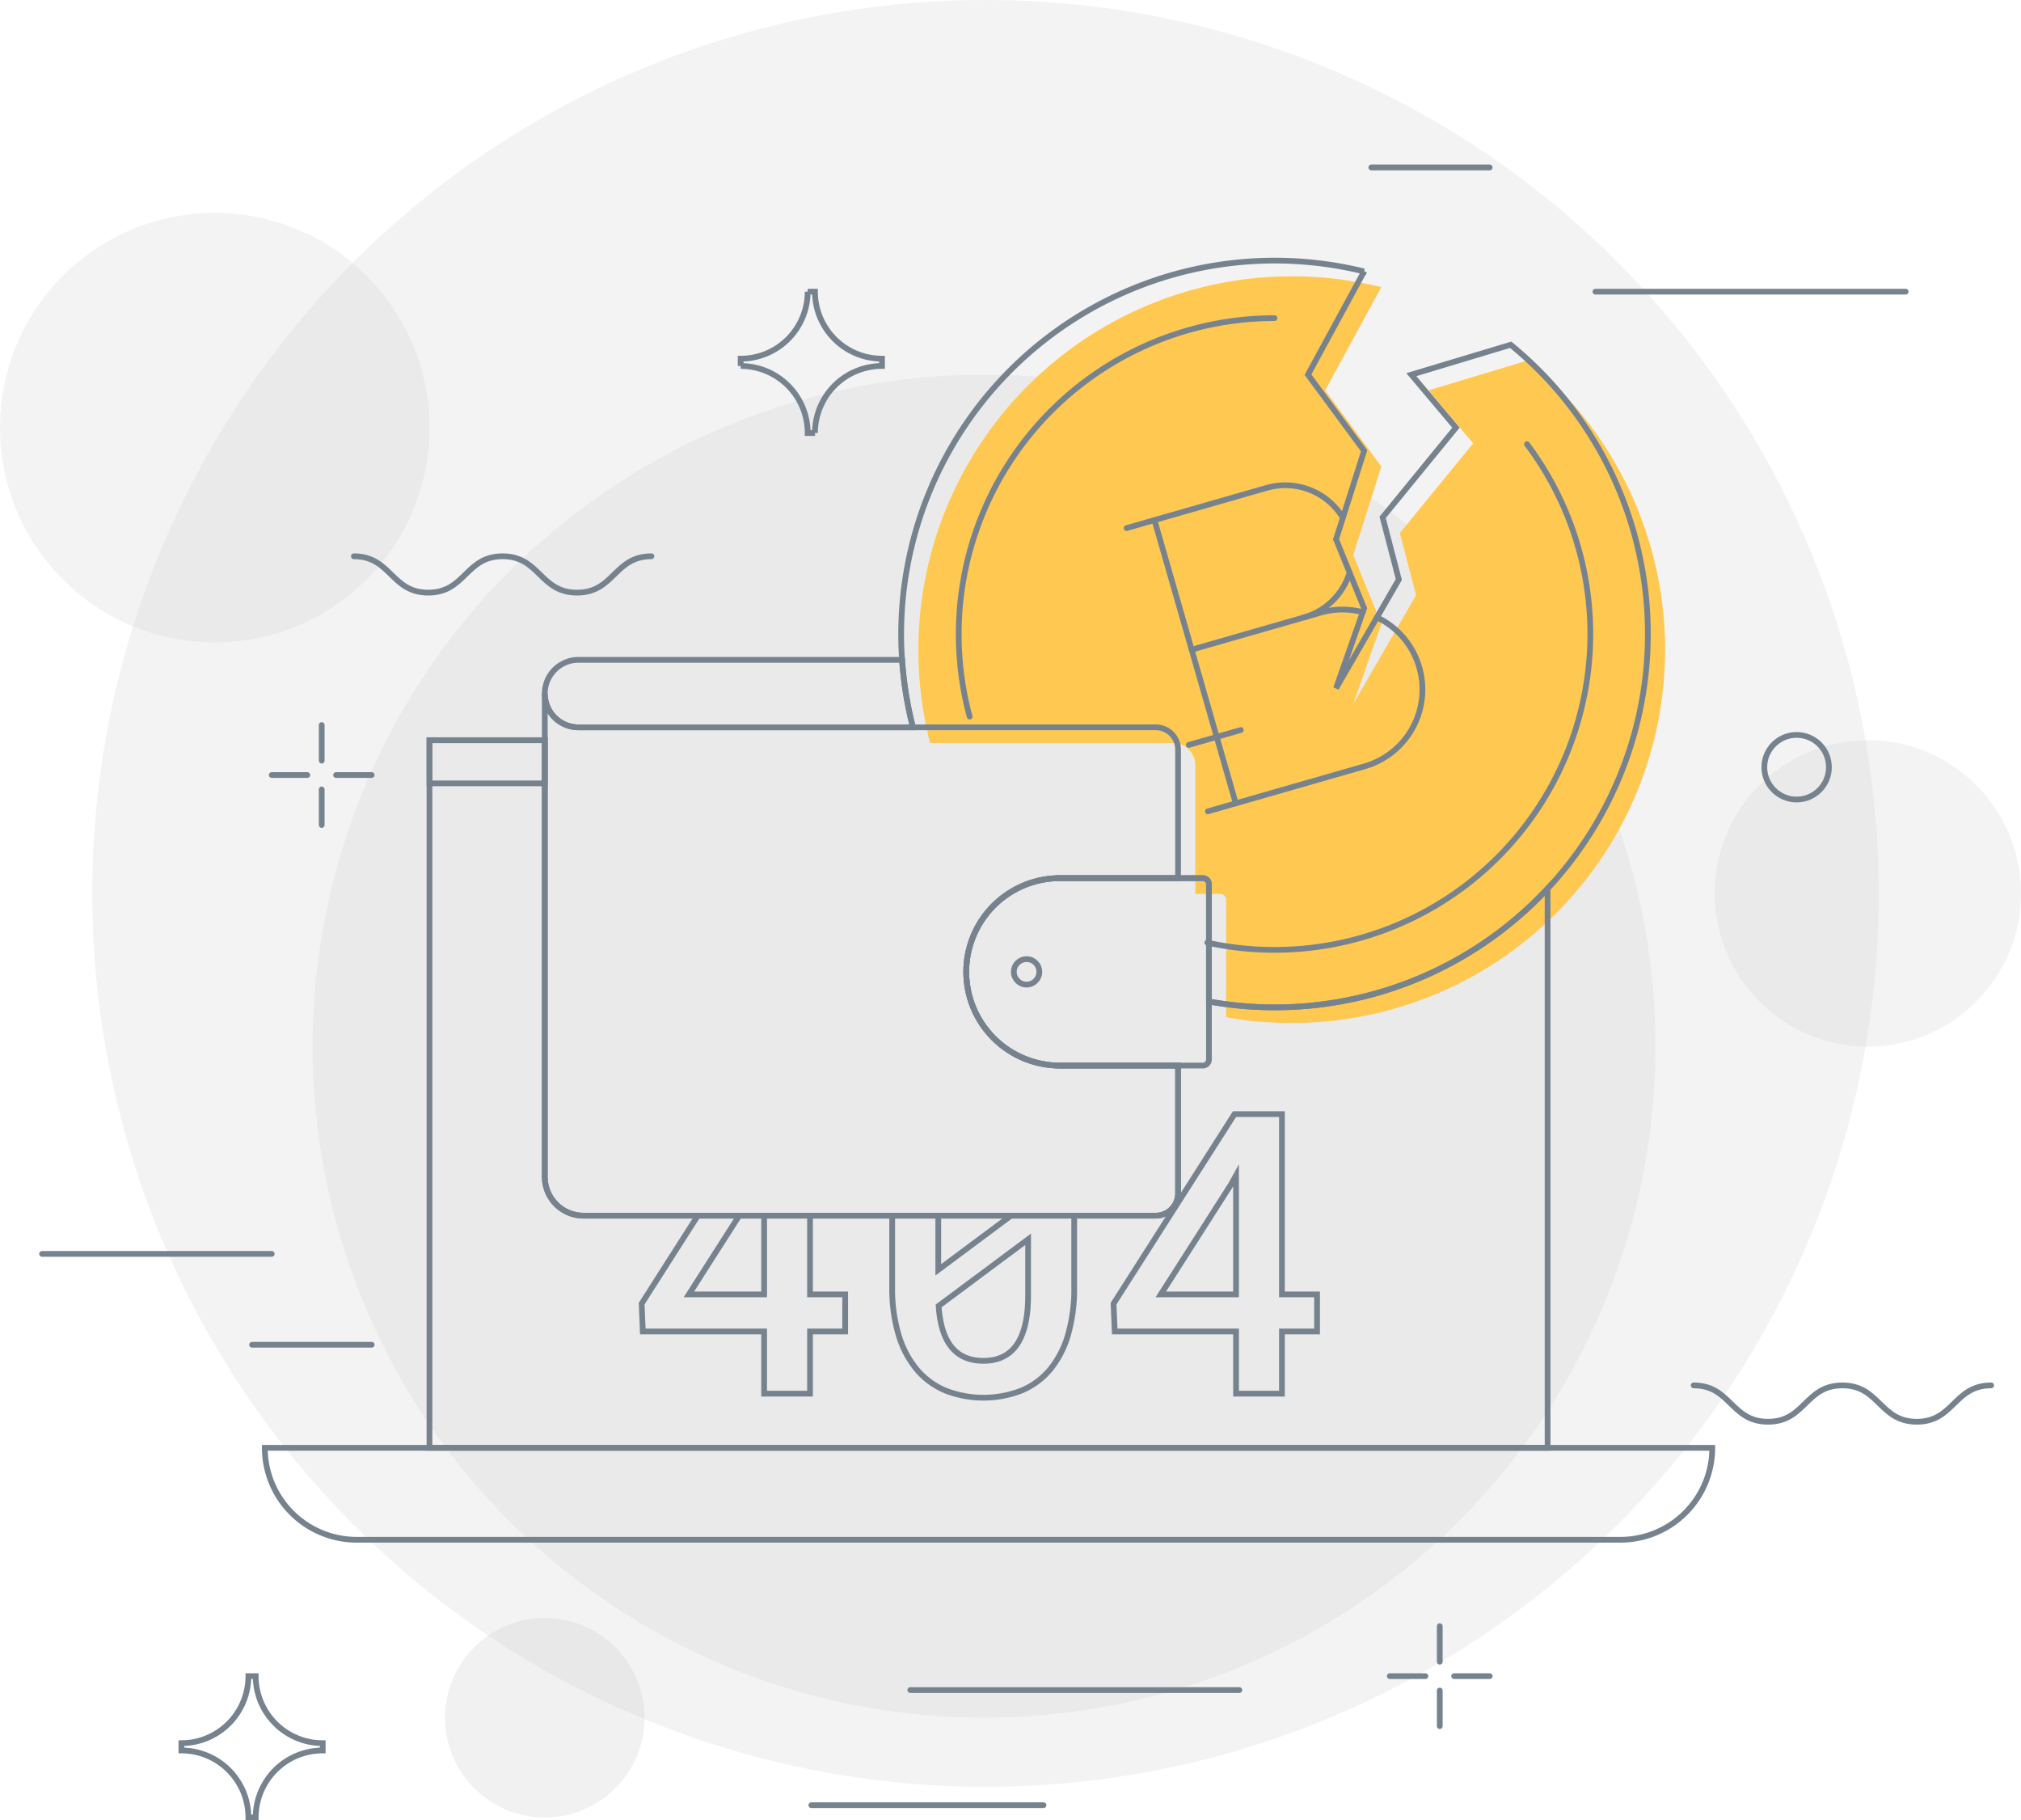 <svg xmlns="http://www.w3.org/2000/svg" xmlns:xlink="http://www.w3.org/1999/xlink" viewBox="0 0 351.844 316.864"><defs><style>.a,.d{fill:none;}.b{fill:#d5d5d5;}.b,.c{opacity:0.28;}.c{fill:#cdcdcd;}.d{stroke:#76838f;stroke-linecap:round;stroke-miterlimit:10;}.e{fill:#ffc851;}.f{clip-path:url(#a);}</style><clipPath id="a"><path class="a" d="M221.886,175.354a65.324,65.324,0,0,1-11.416-1.02V153.917a1.062,1.062,0,0,0-1.062-1.062H184.532c-.507,0-1.008.031-1.503.076-.153.014-.304.034-.456.053q-.525.063-1.04.159c-.16.03-.32.058-.479.093-.389.084-.771.184-1.149.296-.088.026-.178.045-.265.073-.438.138-.867.299-1.288.471-.171.07-.338.148-.506.224q-.396.178-.781.376c-.178.092-.355.185-.53.283-.261.147-.515.305-.766.466-.144.092-.293.178-.434.274a16.29,16.29,0,0,0-7.116,13.469v0a16.312,16.312,0,0,0,16.312,16.312h20.563v22.251a3.875,3.875,0,0,1-3.875,3.875h-99.625a6.75,6.75,0,0,1-6.75-6.75v-76.01H74.769v123.177H269.428V154.659A64.808,64.808,0,0,1,221.886,175.354Z"/></clipPath></defs><title>404</title><circle class="b" cx="171.569" cy="155.51" r="155.51"/><circle class="b" cx="171.319" cy="182.109" r="116.891"/><circle class="b" cx="37.385" cy="74.443" r="37.385"/><circle class="c" cx="94.845" cy="299" r="17.364"/><circle class="b" cx="325.177" cy="155.51" r="26.667"/><path class="d" d="M46.103,252.021H298.095a0,0,0,0,1,0,0v0a16,16,0,0,1-16,16H62.103a16,16,0,0,1-16-16v0a0,0,0,0,1,0,0Z"/><path class="e" d="M265.997,62.743l-17.289,5.206,7.763,9.224-12.763,15.612,2.819,10.82-3.807,6.594-7.124,12.34,4.647-13.248.241-.686-4.888-12,4.888-15.404-9.776-13.252,9.772-17.968a65.046,65.046,0,0,0-78.546,79.354h42.285a3.875,3.875,0,0,1,3.875,3.875v22.376H212.408a1.062,1.062,0,0,1,1.062,1.062v20.418a64.991,64.991,0,0,0,52.527-114.322Z"/><path class="d" d="M234.964,99.679a11.721,11.721,0,0,1-7.968,7.797l-19.536,5.609"/><path class="d" d="M196.134,91.926l24.388-7.002a11.737,11.737,0,0,1,13.249,5.155"/><path class="d" d="M239.721,107.467a13.88,13.88,0,0,1,7.374,8.715v0a13.914,13.914,0,0,1-9.534,17.214L210.289,141.226"/><path class="d" d="M226.997,107.476l2.885-.828a13.85,13.85,0,0,1,7.378-.085"/><line class="d" x1="215.14" y1="139.833" x2="200.985" y2="90.533"/><line class="d" x1="206.97" y1="129.666" x2="216.017" y2="127.068"/><path class="d" d="M221.886,55.376a55.025,55.025,0,0,0-53.079,69.359"/><path class="d" d="M210.189,164.086a54.989,54.989,0,0,0,55.654-86.759"/><path class="d" d="M157.059,114.854H100.72a5.875,5.875,0,0,0,0,11.75h58.214A64.917,64.917,0,0,1,157.059,114.854Z"/><path class="d" d="M184.532,185.479a16.312,16.312,0,0,1-16.312-16.312v-0a16.312,16.312,0,0,1,16.312-16.312h20.563V130.479a3.875,3.875,0,0,0-3.875-3.875h-100.5a5.875,5.875,0,0,1-5.875-5.875v84.125a6.75,6.75,0,0,0,6.75,6.75h99.625a3.875,3.875,0,0,0,3.875-3.875V185.479Z"/><path class="d" d="M184.531,152.855h24.877a1.062,1.062,0,0,1,1.062,1.062v30.5a1.062,1.062,0,0,1-1.062,1.062H184.531a16.312,16.312,0,0,1-16.312-16.312v0A16.312,16.312,0,0,1,184.531,152.855Z"/><circle class="d" cx="178.72" cy="169.167" r="2.219"/><path class="d" d="M221.886,175.354a65.324,65.324,0,0,1-11.416-1.02V153.917a1.062,1.062,0,0,0-1.062-1.062H184.532c-.507,0-1.008.031-1.503.076-.153.014-.304.034-.456.053q-.525.063-1.04.159c-.16.03-.32.058-.479.093-.389.084-.771.184-1.149.296-.088.026-.178.045-.265.073-.438.138-.867.299-1.288.471-.171.07-.338.148-.506.224q-.396.178-.781.376c-.178.092-.355.185-.53.283-.261.147-.515.305-.766.466-.144.092-.293.178-.434.274a16.29,16.29,0,0,0-7.116,13.469v0a16.312,16.312,0,0,0,16.312,16.312h20.563v22.251a3.875,3.875,0,0,1-3.875,3.875h-99.625a6.75,6.75,0,0,1-6.75-6.75v-76.01H74.769v123.177H269.428V154.659A64.808,64.808,0,0,1,221.886,175.354Z"/><rect class="d" x="74.769" y="128.844" width="20.076" height="7.511"/><path class="d" d="M210.47,174.334a64.991,64.991,0,0,0,52.528-114.322l-17.289,5.207,7.763,9.224-12.763,15.612,2.819,10.82-3.807,6.594-7.124,12.34,4.647-13.248.241-.686-4.888-12,4.888-15.404-9.776-13.252,9.772-17.968A65.038,65.038,0,0,0,158.933,126.589"/><path class="d" d="M141.883,50.767h-1.272a11.667,11.667,0,0,1-11.667,11.667v1.272A11.667,11.667,0,0,1,140.611,75.372h1.272a11.667,11.667,0,0,1,11.667-11.667v-1.272A11.667,11.667,0,0,1,141.883,50.767Z"/><path class="d" d="M44.516,291.758h-1.272A11.667,11.667,0,0,1,31.578,303.425v1.272A11.667,11.667,0,0,1,43.244,316.364h1.272A11.667,11.667,0,0,1,56.183,304.697v-1.272A11.667,11.667,0,0,1,44.516,291.758Z"/><line class="d" x1="238.735" y1="29.149" x2="259.352" y2="29.149"/><line class="d" x1="277.752" y1="50.767" x2="331.762" y2="50.767"/><circle class="d" cx="312.781" cy="133.546" r="5.624"/><line class="d" x1="56.007" y1="132.403" x2="56.007" y2="126.208"/><line class="d" x1="56.007" y1="143.608" x2="56.007" y2="137.412"/><line class="d" x1="53.503" y1="134.908" x2="47.308" y2="134.908"/><line class="d" x1="64.707" y1="134.908" x2="58.512" y2="134.908"/><line class="d" x1="250.653" y1="289.254" x2="250.653" y2="283.059"/><line class="d" x1="250.653" y1="300.458" x2="250.653" y2="294.263"/><line class="d" x1="248.148" y1="291.758" x2="241.953" y2="291.758"/><line class="d" x1="259.352" y1="291.758" x2="253.157" y2="291.758"/><line class="d" x1="7.324" y1="218.258" x2="47.308" y2="218.258"/><line class="d" x1="43.88" y1="234.076" x2="64.707" y2="234.076"/><line class="d" x1="158.471" y1="294.183" x2="215.766" y2="294.183"/><line class="d" x1="141.247" y1="314.219" x2="181.67" y2="314.219"/><path class="d" d="M294.854,241.15c6.475,0,6.475,6.327,12.949,6.327,6.473,0,6.473-6.327,12.945-6.327,6.477,0,6.477,6.327,12.954,6.327s6.477-6.327,12.954-6.327"/><path class="d" d="M61.609,96.829c6.475,0,6.475,6.327,12.949,6.327,6.473,0,6.473-6.327,12.945-6.327,6.477,0,6.477,6.327,12.954,6.327s6.477-6.327,12.954-6.327"/><g class="f"><path class="d" d="M141.021,225.311h6.117v6.451H141.021v10.829h-7.989v-10.829H111.909l-.201-4.846,21.057-32.989H141.021Zm-21.09,0h13.102V204.588l-.869,1.571Z"/><path class="d" d="M187.012,224.074a28.772,28.772,0,0,1-1.086,8.306,16.748,16.748,0,0,1-3.125,6.016,12.991,12.991,0,0,1-4.98,3.66,18.231,18.231,0,0,1-13.202,0,13.124,13.124,0,0,1-4.997-3.66,16.98,16.98,0,0,1-3.176-6.016,27.949,27.949,0,0,1-1.119-8.306V212.442a28.371,28.371,0,0,1,1.102-8.306,16.799,16.799,0,0,1,3.159-6.016,13.175,13.175,0,0,1,4.98-3.66,16.713,16.713,0,0,1,6.567-1.237,16.934,16.934,0,0,1,6.618,1.237,13.145,13.145,0,0,1,4.997,3.66,16.799,16.799,0,0,1,3.159,6.016,28.344,28.344,0,0,1,1.103,8.306Zm-23.664-3.042,15.575-11.598q-.268-4.98-2.189-7.37a6.763,6.763,0,0,0-5.599-2.39,6.659,6.659,0,0,0-5.849,2.774q-1.939,2.775-1.938,8.523ZM178.99,215.718l-15.576,11.598q.602,9.56,7.788,9.559,7.787,0,7.788-11.397Z"/><path class="d" d="M223.177,225.311h6.117v6.451h-6.117v10.829h-7.989v-10.829H194.065L193.864,226.915,214.921,193.926h8.256Zm-21.09,0h13.102V204.588l-.869,1.571Z"/></g></svg>